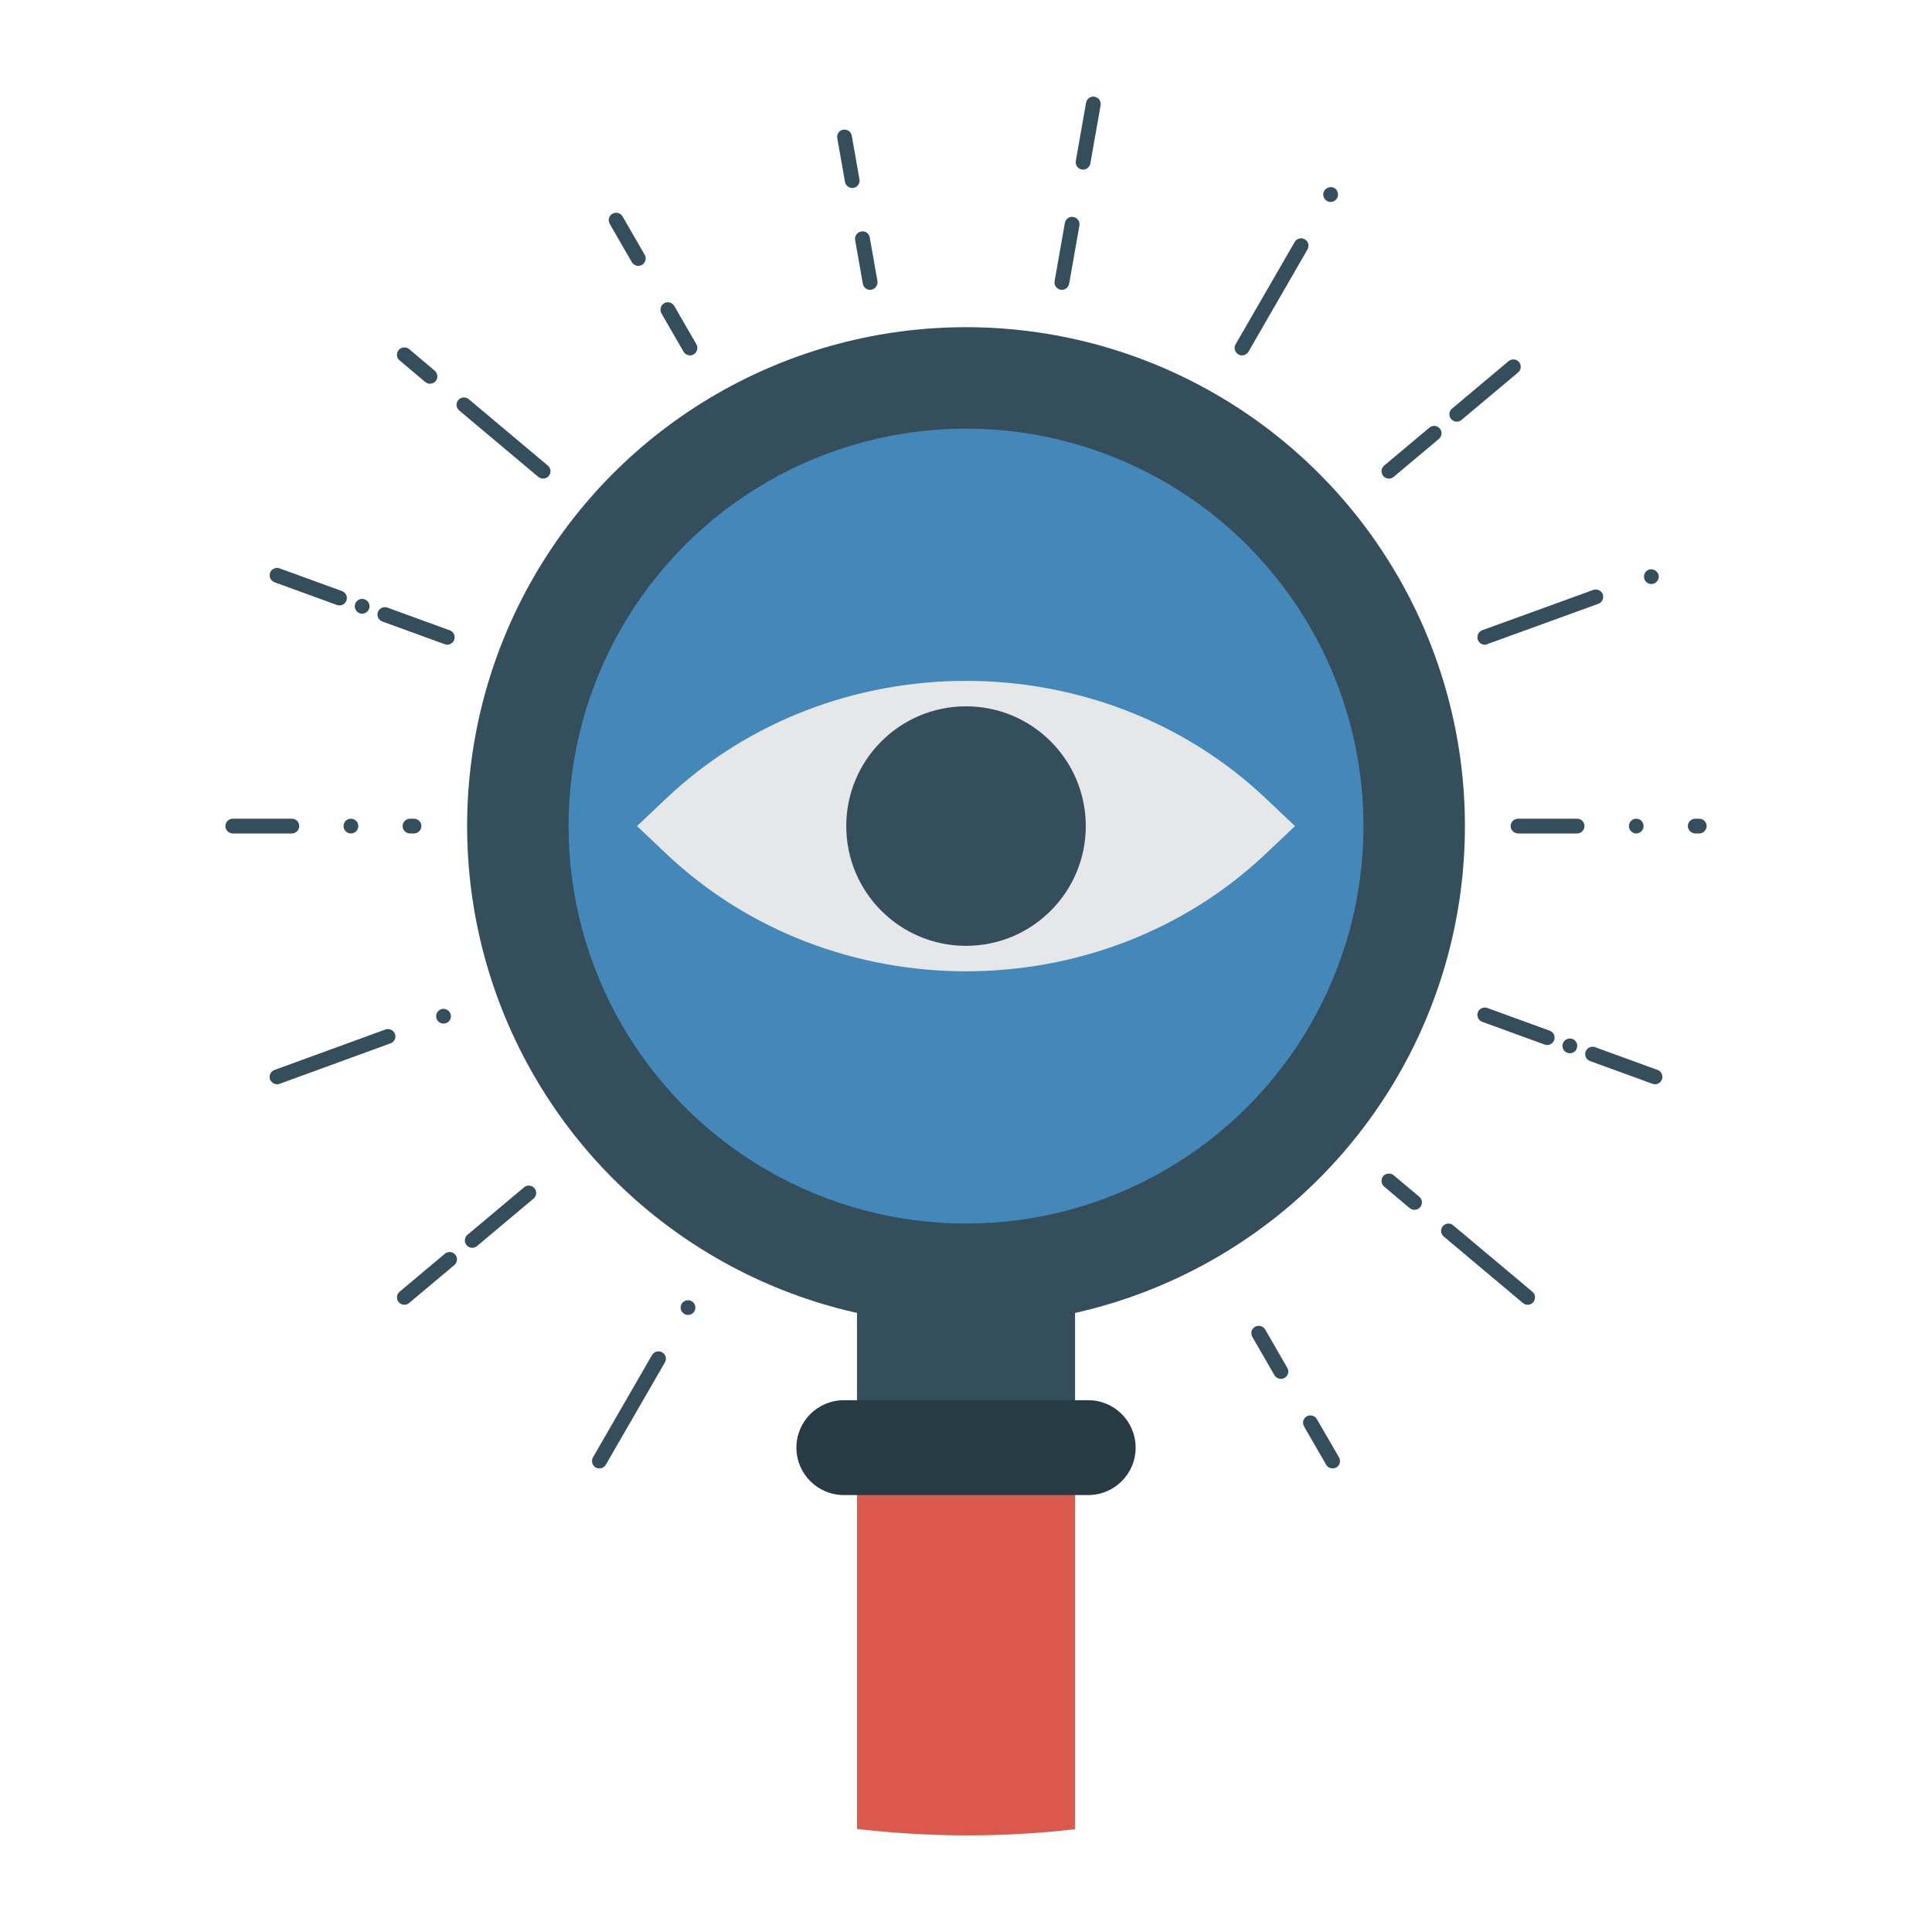 <svg enable-background="new 0 0 100 100" height="512" viewBox="0 0 100 100" width="512" xmlns="http://www.w3.org/2000/svg"><circle cx="50.001" cy="42.758" fill="#344e5c" r="25.823"/><circle cx="50.001" cy="42.758" fill="#344e5c" r="21.885"/><circle cx="50.001" cy="42.758" fill="#4388b9" r="20.572"/><path d="m44.357 66.586h11.288v7.104h-11.288z" fill="#344e5c"/><path d="m55.641 75.535v19.145c-3.769.436-7.553.42-11.283-.015v-19.13z" fill="#db584d"/><g fill="#344e5c"><path d="m81.63 42.376h-3.05c-.214 0-.39.168-.39.382 0 .207.176.382.39.382h3.05c.214 0 .382-.175.382-.382 0-.214-.168-.382-.382-.382z"/><path d="m87.952 42.376h-.199c-.214 0-.39.168-.39.382 0 .207.176.382.39.382h.199c.206 0 .382-.175.382-.382-0-.214-.176-.382-.382-.382z"/><path d="m84.688 43.14c.214 0 .382-.175.382-.382 0-.214-.168-.382-.382-.382-.206 0-.374.168-.374.382 0 .207.168.382.374.382z"/><circle cx="18.164" cy="42.758" r=".382"/><path d="m21.222 42.376c-.206 0-.382.168-.382.382 0 .207.176.382.382.382h.206c.206 0 .382-.175.382-.382 0-.214-.176-.382-.382-.382z"/><path d="m15.488 42.758c0-.214-.168-.382-.382-.382h-3.058c-.206 0-.382.168-.382.382 0 .207.176.382.382.382h3.058c.214-0.0.382-.175.382-.382z"/><path d="m76.493 33.118c.053.146.199.252.359.252.046 0 .092-.007.13-.031l5.749-2.087c.099-.038.176-.108.214-.199.046-.092.046-.199.015-.291-.069-.191-.298-.298-.489-.229l-5.749 2.087c-.199.076-.298.298-.229.496z"/><path d="m85.475 30.229c.038 0 .084-.008.13-.023.145-.054.252-.199.252-.359 0-.046-.008-.092-.023-.13-.077-.191-.298-.299-.497-.23-.145.054-.244.199-.244.36 0 .046.007.092.023.13.053.153.199.252.359.252z"/><path d="m22.827 52.238c-.153.061-.252.206-.252.359 0 .046.008.092.023.137.053.146.199.245.359.245.046 0 .092-.007.13-.023.153-.053.252-.191.252-.352 0-.046-.007-.092-.023-.137-.069-.191-.298-.299-.489-.229z"/><path d="m19.953 53.285-5.741 2.094c-.199.069-.306.29-.237.49.061.152.206.252.367.252.038 0 .084-.008.13-.023l5.741-2.095c.199-.069.306-.29.229-.489-.069-.191-.298-.299-.489-.229z"/><path d="m75.404 21.825c.087 0 .174-.029.245-.09l1.171-.983c0 0 .001-.001.001-.001l1.756-1.473c.162-.135.183-.376.047-.538s-.376-.183-.539-.047l-1.757 1.474c-0 0-.001 0-.001.001l-1.17.982c-.162.136-.183.377-.047.538.075.09.184.137.293.137z"/><path d="m74.525 22.18c-.135-.161-.376-.184-.538-.047l-2.343 1.966c-.162.136-.183.376-.047.538.075.09.184.137.293.137.087 0 .174-.029.245-.09l2.343-1.966c.162-.136.183-.376.047-.538z"/><path d="m23.026 64.894-2.343 1.966c-.162.136-.183.376-.047.538.075.09.184.137.293.137.087 0 .174-.029.245-.09l2.343-1.966c.162-.136.183-.376.047-.538-.135-.161-.376-.184-.538-.047z"/><path d="m27.125 61.455-1.757 1.474c-0 0-.001 0-.001.001l-1.17.982c-.162.136-.183.377-.047.538.075.09.184.137.293.137.087 0 .174-.029.245-.09l1.171-.983c0 0 .001-.001.001-.001l1.756-1.473c.162-.135.183-.376.047-.538-.135-.161-.376-.184-.539-.047z"/><path d="m68.871 10.452c.138 0 .268-.077.336-.191.031-.061.053-.13.046-.199 0-.138-.069-.261-.184-.329-.183-.099-.428-.031-.527.146-.031.061-.053.13-.053.199.007.13.077.252.191.321.061.031.13.054.191.054z"/><path d="m67.717 12.616c-.031-.099-.092-.184-.184-.229-.176-.108-.42-.039-.52.137l-3.058 5.297c-.107.184-.038.413.138.52.061.039.122.054.191.054.138 0 .268-.076.336-.191l3.058-5.297c.046-.084.061-.191.038-.29z"/><path d="m34.271 69.996c-.176-.107-.413-.038-.52.137l-3.058 5.298c-.053.092-.061.191-.038.29.023.099.091.184.176.237.061.031.13.046.191.046.137 0 .267-.069.336-.191l3.058-5.298c.107-.183.046-.412-.145-.52z"/><path d="m35.8 67.351c-.176-.107-.421-.038-.52.137-.031.061-.053.131-.053.199.007.137.076.252.191.321.061.038.13.053.191.053.137 0 .267-.076.336-.191.031-.06.053-.13.046-.199 0-.137-.077-.26-.191-.321z"/><path d="m55.56 11.231c-.207-.044-.406.102-.443.31l-.531 3.011c-.037.208.102.406.31.443.022.004.045.006.067.006.182 0 .343-.131.376-.316l.531-3.011c.037-.208-.102-.406-.31-.443z"/><path d="m56.657 5.008c-.208-.043-.406.102-.443.31l-.531 3.012c-.037.208.102.406.31.443.022.004.045.006.067.006.182 0 .343-.131.376-.316l.531-3.012c.037-.208-.102-.406-.31-.443z"/><path d="m44.492 9.359c0-.022 0-.053-.007-.076l-.398-2.263c-.038-.199-.23-.344-.443-.306-.206.031-.344.23-.306.443l.398 2.255c.031.184.191.314.374.314h.069c.176-.031.306-.191.313-.367z"/><path d="m44.576 11.981c-.206.038-.352.237-.314.443l.398 2.263c.031.184.191.314.374.314.023 0 .046 0 .069-.008.099-.015.191-.076.244-.161.061-.084.084-.183.069-.283l-.398-2.263c-.038-.199-.229-.352-.443-.305z"/><path d="m32.704 13.571c.069.114.199.191.336.191.061 0 .13-.023.191-.054.115-.069.184-.191.191-.321 0-.076-.015-.146-.053-.199l-1.147-1.988c-.099-.175-.344-.244-.52-.137-.091.046-.153.13-.183.229-.023.099-.008.199.038.29z"/><path d="m34.898 15.834c-.099-.176-.344-.245-.52-.138-.183.1-.244.337-.145.52l1.147 1.987c.069.115.199.191.336.191.069 0 .13-.015.191-.054.084-.053.153-.13.176-.237.023-.092.015-.199-.038-.283z"/><path d="m68.16 73.452c-.099-.176-.344-.245-.52-.146-.092.054-.153.137-.184.237-.023.091-.007.199.038.282l1.147 1.988c.069.122.199.191.336.191.061 0 .13-.016.191-.046.183-.107.244-.343.137-.527z"/><path d="m65.484 68.811c-.099-.176-.344-.237-.52-.137-.092.046-.153.13-.184.229-.023.099-.007.206.038.29l1.147 1.987c.069.115.199.191.336.191.061 0 .13-.015.191-.053.122-.069.191-.199.191-.337 0-.069-.023-.13-.054-.184z"/><path d="m22.009 19.771c.069.054.161.092.244.092.115 0 .222-.053.298-.137.13-.161.107-.405-.054-.543l-1.323-1.116c-.161-.13-.405-.108-.543.054-.13.161-.115.405.054.535z"/><path d="m24.257 20.657c-.153-.13-.405-.107-.535.046-.061.069-.092.152-.092.244 0 .115.046.222.138.299l4.097 3.44c.069.053.161.084.245.084.115 0 .222-.046.298-.137.061-.076.092-.176.084-.275-.008-.099-.054-.191-.138-.26z"/><path d="m75.216 63.422c-.153-.138-.405-.115-.535.046-.054.069-.092.153-.092.237 0 .114.053.229.138.298l4.097 3.44c.069.061.161.092.244.092.115 0 .222-.046.298-.137.061-.077.092-.176.084-.275-.007-.107-.053-.199-.13-.26z"/><path d="m72.135 60.83c-.153-.13-.405-.107-.543.046-.13.168-.107.405.053.543l1.323 1.116c.069.054.161.084.245.084.115 0 .222-.046.298-.138.13-.161.115-.405-.046-.535z"/><path d="m19.787 32.168 3.233 1.177c.043.016.087.023.131.023.156 0 .303-.096.359-.252.072-.199-.03-.417-.228-.49l-3.233-1.177c-.196-.071-.417.03-.49.228-.072.199.03.417.228.49z"/><path d="m18.615 31.742c.038.016.084.023.13.023.153 0 .298-.099.359-.252.015-.046.023-.084.023-.13 0-.161-.1-.306-.252-.359-.199-.077-.421.031-.489.229-.015.038-.023.084-.023.13-0.0.153.099.298.252.359z"/><path d="m14.208 30.137 3.233 1.177c.043.016.087.023.131.023.156 0 .303-.096.359-.252.072-.199-.03-.417-.228-.49l-3.233-1.177c-.197-.072-.418.03-.49.228-.072.199.03.417.228.49z"/><path d="m85.794 55.379-3.233-1.177c-.197-.072-.418.031-.49.228-.072.199.03.417.228.49l3.233 1.177c.043.016.087.023.131.023.156 0 .303-.096.359-.252.072-.199-.03-.417-.228-.49z"/><path d="m81.385 53.774c-.199-.069-.413.031-.489.229-.015.046-.023.092-.023.13 0 .161.099.306.252.359.046.016.092.023.13.023.161 0 .306-.092.359-.252.015-.038.023-.084.023-.13-0-.153-.092-.305-.252-.359z"/><path d="m80.215 53.349-3.233-1.177c-.197-.072-.418.031-.49.228-.072.199.03.417.228.49l3.233 1.177c.043.016.087.023.131.023.156 0 .303-.096.359-.252.072-.199-.03-.417-.228-.49z"/></g><path d="m65.524 41.333c-8.573-8.122-22.474-8.122-31.047 0l-1.505 1.425 1.505 1.425c8.573 8.122 22.474 8.122 31.047 0l1.505-1.425z" fill="#e6e7e8"/><g fill="#344e5c"><circle cx="50.001" cy="42.758" r="6.199"/><circle cx="50.001" cy="42.758" r="4.219"/><circle cx="47.28" cy="40.038" r="1.192"/></g><path d="m56.325 72.474h-12.648c-1.356 0-2.455 1.099-2.455 2.455 0 1.356 1.099 2.455 2.455 2.455h12.648c1.356 0 2.455-1.099 2.455-2.455 0-1.356-1.099-2.455-2.455-2.455z" fill="#273b44"/></svg>